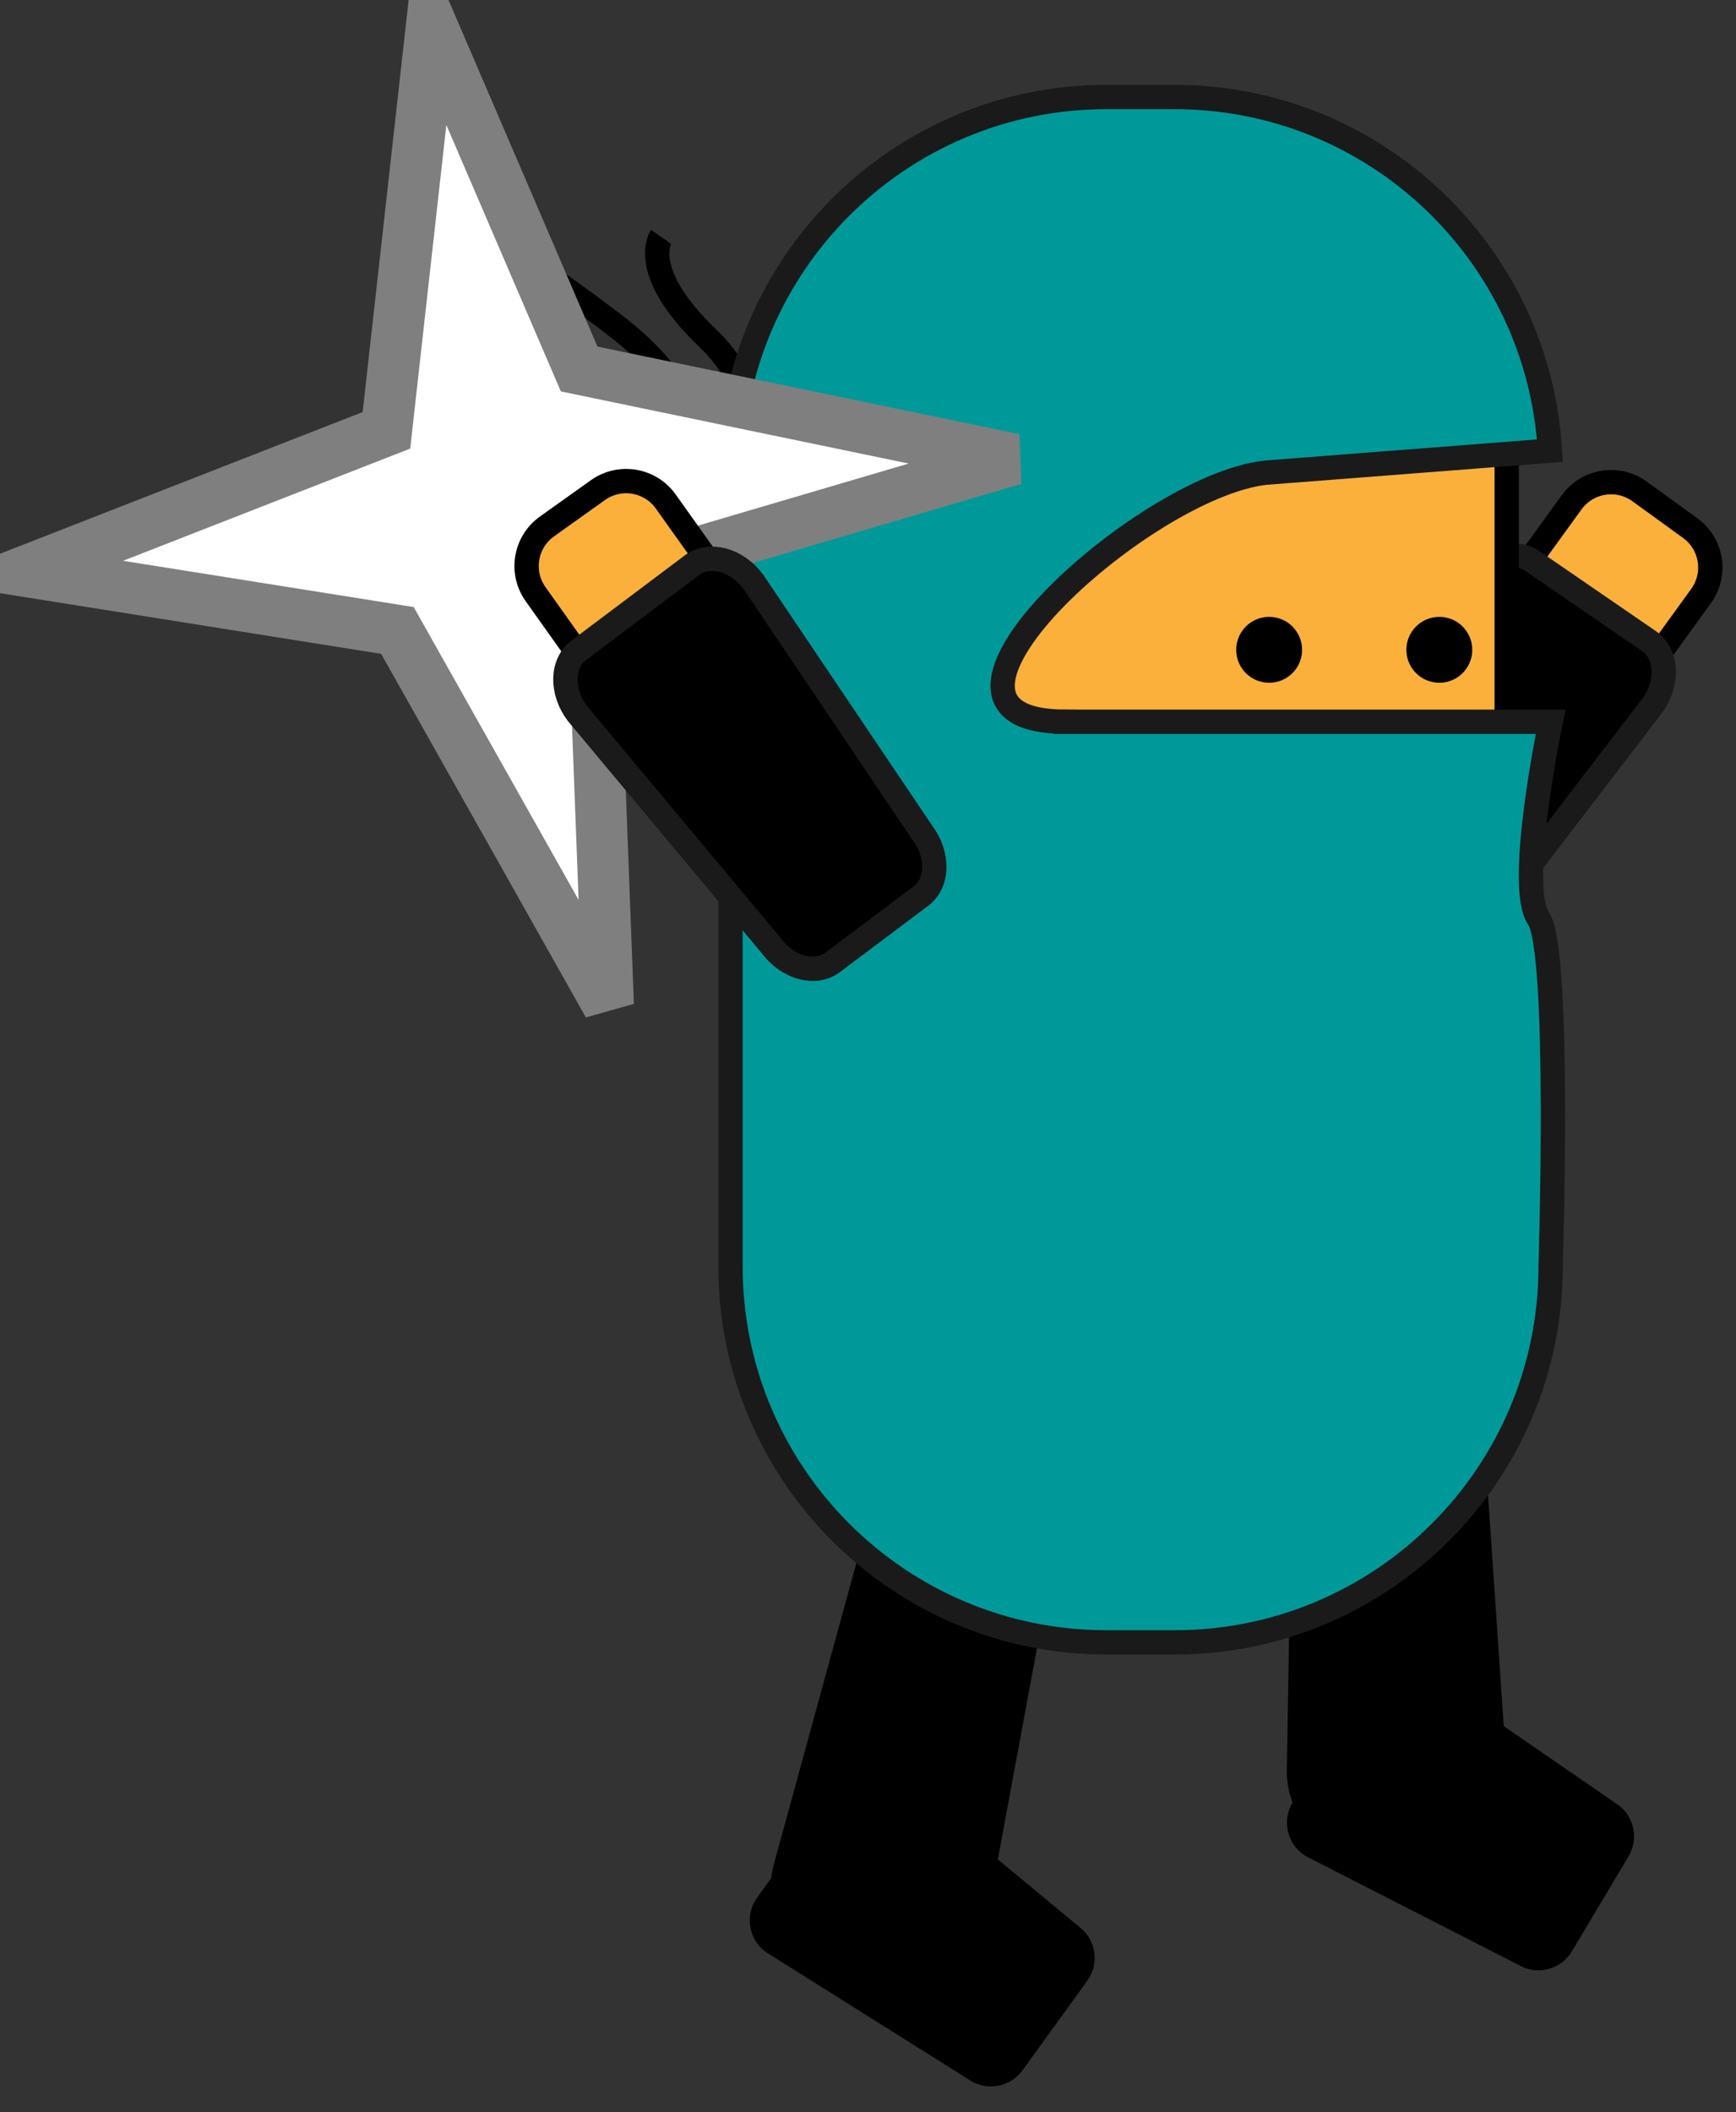 <svg xmlns="http://www.w3.org/2000/svg" xmlns:xlink="http://www.w3.org/1999/xlink" version="1.1" width="33.827" height="41.149" viewBox="1.861 1.997 33.827 41.149">
  <rect x="1.861" y="1.997" width="33.827" height="41.149" fill="#333333" stroke="none"/>
  <!-- Exported by Scratch - http://scratch.mit.edu/ -->
  <path id="ID0.4123799833469093" d="M 21.1 39.329 C 20.954 39.967 20.502 40.408 20.093 40.314 L 17.403 39.697 C 16.993 39.604 16.779 39.01 16.925 38.373 L 18.835 31.399 C 18.981 30.762 19.432 30.321 19.841 30.415 L 21.938 30.895 C 22.348 30.989 22.562 31.582 22.416 32.219 L 21.1 39.329 Z " stroke-width="0.237"/>
  <path id="ID0.2892227452248335" d="M 31.217 36.428 C 31.234 37.081 30.906 37.62 30.486 37.631 L 27.727 37.702 C 27.307 37.713 26.952 37.192 26.935 36.538 L 27.054 29.308 C 27.037 28.654 27.364 28.115 27.784 28.104 L 29.934 28.049 C 30.355 28.038 30.709 28.559 30.726 29.213 L 31.217 36.428 Z " stroke-width="0.237"/>
  <path id="ID0.4510075245052576" fill="none" stroke="#000000" stroke-width="0.474" d="M 16.081 11.798 C 16.081 11.798 15.642 9.734 13.952 8.417 C 12.461 7.256 11.269 6.566 11.269 6.566 "/>
  <path id="ID0.3390679736621678" fill="none" stroke="#000000" stroke-width="0.474" d="M 15.983 11.446 C 15.983 11.446 17.173 10.042 15.645 8.579 C 14.28 7.272 14.742 6.612 14.742 6.612 "/>
  <path id="ID0.3926795464940369" fill="#FBB03B" stroke="#000000" stroke-width="0.474" d="M 32.486 11.782 C 32.793 11.359 33.386 11.264 33.809 11.571 L 34.796 12.286 C 35.22 12.593 35.314 13.186 35.007 13.61 L 34.285 14.607 C 33.977 15.03 33.385 15.125 32.961 14.818 L 31.975 14.102 C 31.551 13.795 31.456 13.203 31.764 12.779 L 32.486 11.782 Z "/>
  <path id="ID0.08230937132611871" stroke="#1A1A1A" stroke-width="0.474" d="M 30.546 13.294 C 30.847 12.854 31.374 12.69 31.721 12.928 L 33.995 14.49 C 34.342 14.729 34.378 15.278 34.076 15.719 L 30.485 20.409 C 30.183 20.849 29.656 21.012 29.31 20.774 L 27.537 19.557 C 27.191 19.319 27.155 18.769 27.457 18.328 L 30.546 13.294 Z "/>
  <path id="ID0.5979244690388441" fill="#FBB03B" stroke="#000000" stroke-width="0.474" d="M 19.662 9.452 L 31.22 9.452 L 31.22 18.941 L 19.662 18.941 L 19.662 9.452 Z "/>
  <path id="ID0.897375762462616" fill="#009999" stroke="#1A1A1A" stroke-width="0.474" d="M 22.62 16.058 C 19.091 16.058 24.085 11.492 26.511 11.207 L 32.062 10.777 C 31.835 6.934 28.647 3.887 24.747 3.887 L 23.423 3.887 C 19.376 3.887 16.095 7.168 16.095 11.216 L 16.095 26.666 C 16.095 30.714 19.376 33.995 23.423 33.995 L 24.747 33.995 C 28.795 33.995 32.076 30.714 32.076 26.666 C 32.076 26.666 32.273 20.515 31.839 19.888 C 31.405 19.262 32.076 16.059 32.076 16.059 L 22.62 16.059 Z "/>
  <path id="ID0.5605953140184283" d="M 29.907 14.015 C 30.084 14.015 30.245 14.087 30.361 14.203 C 30.477 14.319 30.549 14.48 30.549 14.657 C 30.549 14.834 30.477 14.995 30.361 15.111 C 30.245 15.227 30.084 15.299 29.907 15.299 C 29.73 15.299 29.569 15.227 29.453 15.111 C 29.337 14.995 29.265 14.834 29.265 14.657 C 29.265 14.48 29.337 14.319 29.453 14.203 C 29.569 14.087 29.73 14.015 29.907 14.015 Z " stroke-width="0.237"/>
  <path id="ID0.4209855739027262" d="M 26.591 14.015 C 26.768 14.015 26.929 14.087 27.045 14.203 C 27.161 14.319 27.233 14.48 27.233 14.657 C 27.233 14.834 27.161 14.995 27.045 15.111 C 26.929 15.227 26.768 15.299 26.591 15.299 C 26.414 15.299 26.253 15.227 26.137 15.111 C 26.021 14.995 25.949 14.834 25.949 14.657 C 25.949 14.48 26.021 14.319 26.137 14.203 C 26.253 14.087 26.414 14.015 26.591 14.015 Z " stroke-width="0.237"/>
  <path id="ID0.2511214418336749" fill="#FFFFFF" stroke="#7F7F7F" stroke-width="1" stroke-linecap="round" d="M 21.623 10.944 L 13.402 13.365 L 13.713 21.574 L 9.605 14.28 L 2.361 13.127 L 9.391 10.381 L 10.271 2.497 L 13.146 9.186 L 21.623 10.944 Z "/>
  <path id="ID0.8371922299265862" fill="#FBB03B" stroke="#000000" stroke-width="0.474" d="M 12.298 13.574 C 11.994 13.148 12.094 12.556 12.52 12.253 L 13.512 11.546 C 13.938 11.242 14.53 11.341 14.834 11.768 L 15.548 12.771 C 15.852 13.197 15.752 13.789 15.326 14.093 L 14.334 14.8 C 13.907 15.103 13.316 15.004 13.012 14.578 L 12.298 13.574 Z "/>
  <path id="ID0.6422115685418248" stroke="#1A1A1A" stroke-width="0.474" d="M 13.111 15.896 C 12.79 15.469 12.802 14.918 13.139 14.666 L 15.345 13.008 C 15.682 12.756 16.214 12.897 16.535 13.324 L 19.834 18.223 C 20.155 18.65 20.142 19.201 19.806 19.454 L 18.086 20.746 C 17.75 20.998 17.217 20.857 16.897 20.43 L 13.111 15.896 Z "/>
  <path id="ID0.37224112963303924" d="M 16.785 40.028 C 16.445 39.782 16.369 39.306 16.616 38.965 L 18.234 36.73 C 18.481 36.389 18.957 36.312 19.297 36.559 L 22.877 39.526 C 23.217 39.772 23.293 40.248 23.046 40.589 L 21.786 42.331 C 21.539 42.671 21.063 42.748 20.723 42.502 L 16.785 40.028 Z " stroke-width="0.237"/>
  <path id="ID0.24771741591393948" d="M 27.308 38.161 C 26.948 37.946 26.83 37.478 27.046 37.117 L 28.459 34.747 C 28.675 34.386 29.142 34.267 29.503 34.483 L 33.332 37.121 C 33.692 37.336 33.81 37.804 33.594 38.165 L 32.492 40.011 C 32.277 40.373 31.81 40.492 31.449 40.277 L 27.308 38.161 Z " stroke-width="0.237"/>
</svg>